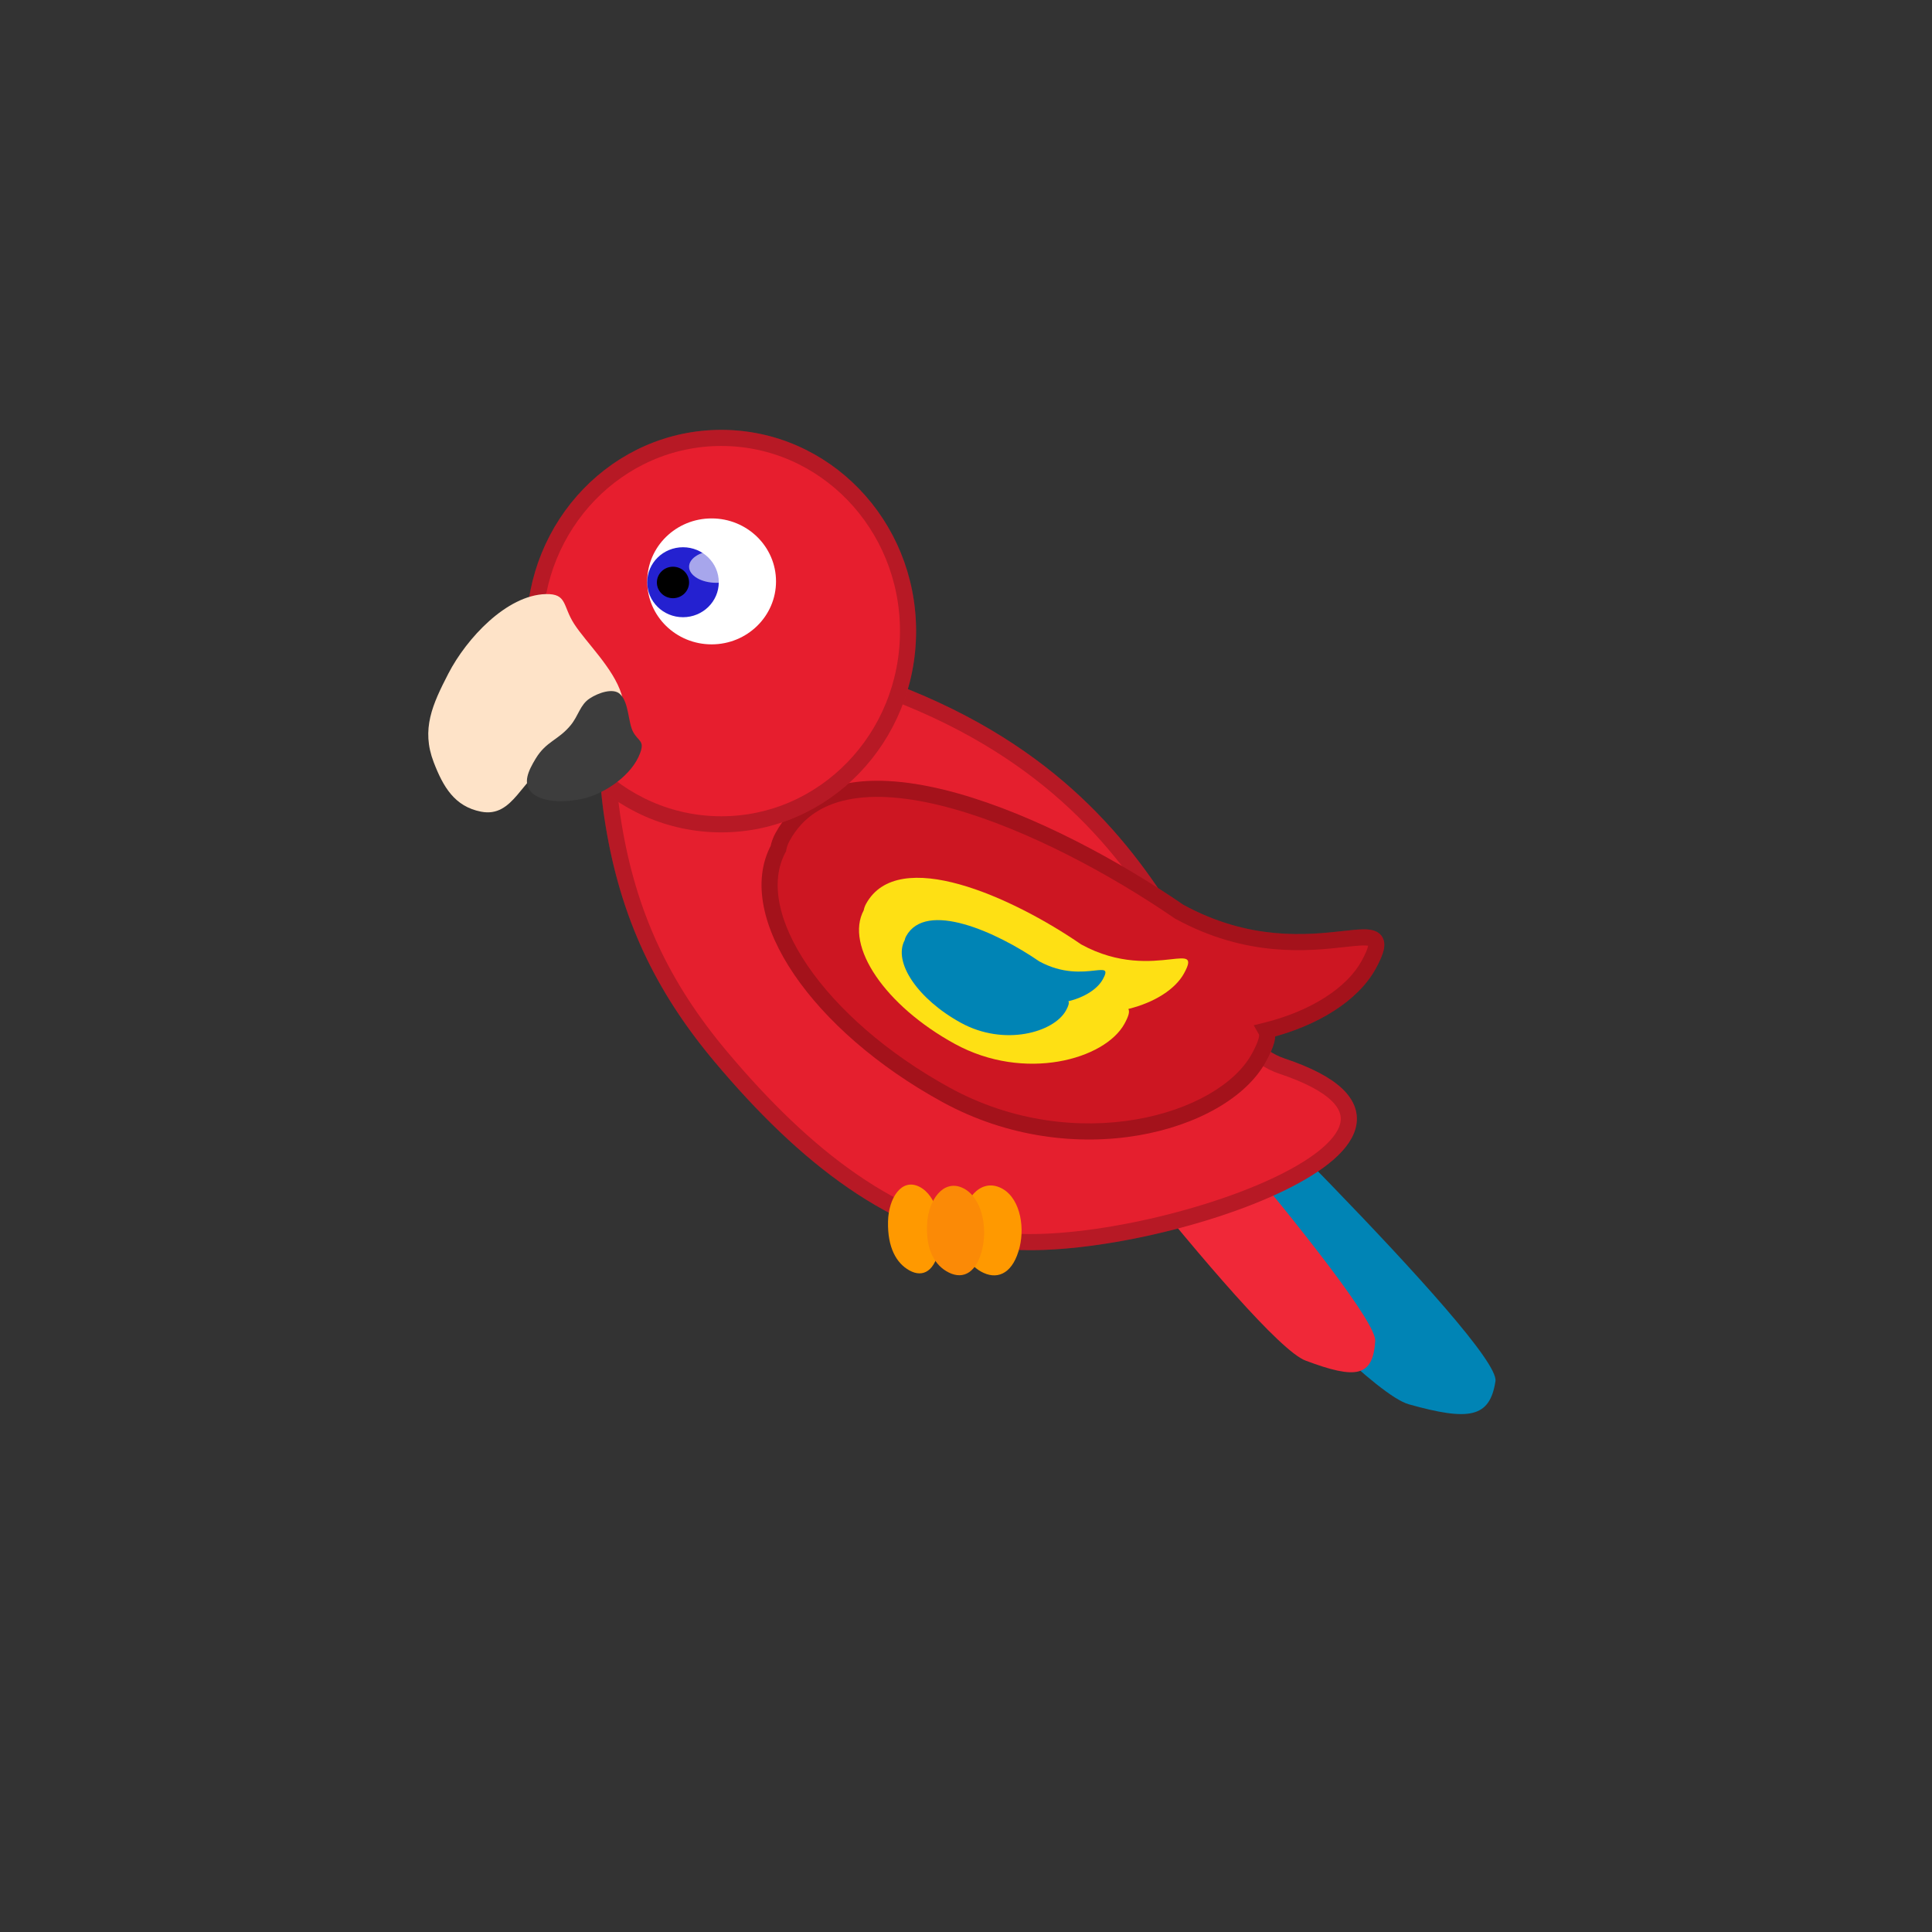 <svg width="600" height="600" viewBox="0 0 600 600" fill="none" xmlns="http://www.w3.org/2000/svg">
<rect x="0" y="0" width="600" height="600" fill="#333333" stroke="none"/>
<path d="M437.522 436.117C418.76 430.852 327 324.33 327 324.33L360.824 315.306C360.824 315.306 466.172 417.566 464.427 428.939C462.682 440.311 456.284 441.382 437.522 436.117Z" fill="#0084B5"/>
<path d="M405.45 422.545C389.736 416.644 308 308.104 308 308.104L335.208 300.475C335.208 300.475 427.837 405.323 427.093 416.477C426.348 427.63 421.163 428.445 405.45 422.545Z" fill="#F02838"/>
<path d="M398.124 331.091C365.867 320.309 369.313 237.25 251.909 206.841C235.936 198.914 215.931 170.912 206.882 185.066C191.688 208.832 185.369 224.517 190.54 256.02C195.133 283.999 205.504 306.31 223.872 328.173C250.017 359.292 278.046 381.204 310.57 385.223C354.159 390.61 464.554 353.295 398.124 331.091Z" fill="#E51F2E"/>
<path d="M398.124 331.091C365.867 320.309 369.313 237.25 251.909 206.841C235.936 198.914 215.931 170.912 206.882 185.066C191.688 208.832 185.369 224.517 190.54 256.02C195.133 283.999 205.504 306.31 223.872 328.173C250.017 359.292 278.046 381.204 310.57 385.223C354.159 390.61 464.554 353.295 398.124 331.091Z" stroke="#E51F2E" stroke-width="5"/>
<path d="M398.124 331.091C365.867 320.309 369.313 237.25 251.909 206.841C235.936 198.914 215.931 170.912 206.882 185.066C191.688 208.832 185.369 224.517 190.54 256.02C195.133 283.999 205.504 306.31 223.872 328.173C250.017 359.292 278.046 381.204 310.57 385.223C354.159 390.61 464.554 353.295 398.124 331.091Z" stroke="black" stroke-opacity="0.2" stroke-width="5"/>
<path fill-rule="evenodd" clip-rule="evenodd" d="M393.164 320.041C408.258 316.305 420.074 308.709 425.047 299.634C430.216 290.202 426.594 290.603 417.277 291.634C406.38 292.84 387.694 294.908 366.173 283.114C326.59 255.894 261.361 226.467 243.053 259.877C242.364 261.134 241.929 262.348 241.729 263.524C230.741 284.008 253.995 318.2 293.804 340.015C333.726 361.892 379.741 348.949 390.955 328.485C393.366 324.086 394.02 321.542 393.164 320.041Z" fill="#CD1622"/>
<path d="M393.164 320.041L392.563 317.614L389.355 318.408L390.992 321.279L393.164 320.041ZM417.277 291.634L417.552 294.118L417.552 294.118L417.277 291.634ZM366.173 283.114L364.756 285.174L364.861 285.246L364.972 285.307L366.173 283.114ZM241.729 263.524L243.932 264.706L244.125 264.346L244.194 263.943L241.729 263.524ZM422.855 298.433C418.354 306.647 407.313 313.963 392.563 317.614L393.765 322.468C409.203 318.646 421.795 310.771 427.24 300.835L422.855 298.433ZM417.552 294.118C419.922 293.856 421.77 293.654 423.205 293.622C424.781 293.586 425.212 293.793 425.207 293.79C425.093 293.714 424.967 293.556 424.919 293.393C424.891 293.299 424.945 293.385 424.868 293.793C424.704 294.655 424.13 296.106 422.855 298.433L427.24 300.835C428.549 298.446 429.46 296.41 429.78 294.726C429.944 293.861 429.99 292.91 429.715 291.978C429.419 290.978 428.807 290.181 427.982 289.63C426.553 288.677 424.654 288.588 423.092 288.623C421.389 288.661 419.29 288.896 417.002 289.149L417.552 294.118ZM364.972 285.307C387.207 297.492 406.562 295.335 417.552 294.118L417.002 289.149C406.198 290.344 388.181 292.323 367.374 280.922L364.972 285.307ZM245.245 261.078C249.382 253.528 256.145 249.468 264.849 248.053C273.651 246.621 284.358 247.923 295.961 251.167C319.147 257.65 345.096 271.654 364.756 285.174L367.589 281.054C347.667 267.354 321.209 253.035 297.308 246.352C285.367 243.013 273.861 241.521 264.046 243.118C254.133 244.73 245.877 249.521 240.86 258.675L245.245 261.078ZM244.194 263.943C244.34 263.08 244.669 262.129 245.245 261.078L240.86 258.675C240.058 260.139 239.517 261.615 239.264 263.105L244.194 263.943ZM295.005 337.823C275.374 327.065 259.936 313.31 250.784 299.864C241.55 286.295 239.107 273.702 243.932 264.706L239.526 262.342C233.364 273.831 237.054 288.576 246.651 302.677C256.332 316.902 272.424 331.15 292.602 342.208L295.005 337.823ZM388.762 327.284C383.677 336.563 370.257 344.667 352.723 347.664C335.333 350.637 314.428 348.466 295.005 337.823L292.602 342.208C313.102 353.441 335.165 355.738 353.566 352.592C371.824 349.471 387.018 340.871 393.147 329.686L388.762 327.284ZM390.992 321.279C390.954 321.212 391.15 321.454 390.865 322.546C390.585 323.62 389.935 325.143 388.762 327.284L393.147 329.686C394.385 327.428 395.268 325.479 395.704 323.806C396.135 322.151 396.23 320.371 395.336 318.803L390.992 321.279Z" fill="#CD1622"/>
<path d="M393.164 320.041L392.563 317.614L389.355 318.408L390.992 321.279L393.164 320.041ZM417.277 291.634L417.552 294.118L417.552 294.118L417.277 291.634ZM366.173 283.114L364.756 285.174L364.861 285.246L364.972 285.307L366.173 283.114ZM241.729 263.524L243.932 264.706L244.125 264.346L244.194 263.943L241.729 263.524ZM422.855 298.433C418.354 306.647 407.313 313.963 392.563 317.614L393.765 322.468C409.203 318.646 421.795 310.771 427.24 300.835L422.855 298.433ZM417.552 294.118C419.922 293.856 421.77 293.654 423.205 293.622C424.781 293.586 425.212 293.793 425.207 293.79C425.093 293.714 424.967 293.556 424.919 293.393C424.891 293.299 424.945 293.385 424.868 293.793C424.704 294.655 424.13 296.106 422.855 298.433L427.24 300.835C428.549 298.446 429.46 296.41 429.78 294.726C429.944 293.861 429.99 292.91 429.715 291.978C429.419 290.978 428.807 290.181 427.982 289.63C426.553 288.677 424.654 288.588 423.092 288.623C421.389 288.661 419.29 288.896 417.002 289.149L417.552 294.118ZM364.972 285.307C387.207 297.492 406.562 295.335 417.552 294.118L417.002 289.149C406.198 290.344 388.181 292.323 367.374 280.922L364.972 285.307ZM245.245 261.078C249.382 253.528 256.145 249.468 264.849 248.053C273.651 246.621 284.358 247.923 295.961 251.167C319.147 257.65 345.096 271.654 364.756 285.174L367.589 281.054C347.667 267.354 321.209 253.035 297.308 246.352C285.367 243.013 273.861 241.521 264.046 243.118C254.133 244.73 245.877 249.521 240.86 258.675L245.245 261.078ZM244.194 263.943C244.34 263.08 244.669 262.129 245.245 261.078L240.86 258.675C240.058 260.139 239.517 261.615 239.264 263.105L244.194 263.943ZM295.005 337.823C275.374 327.065 259.936 313.31 250.784 299.864C241.55 286.295 239.107 273.702 243.932 264.706L239.526 262.342C233.364 273.831 237.054 288.576 246.651 302.677C256.332 316.902 272.424 331.15 292.602 342.208L295.005 337.823ZM388.762 327.284C383.677 336.563 370.257 344.667 352.723 347.664C335.333 350.637 314.428 348.466 295.005 337.823L292.602 342.208C313.102 353.441 335.165 355.738 353.566 352.592C371.824 349.471 387.018 340.871 393.147 329.686L388.762 327.284ZM390.992 321.279C390.954 321.212 391.15 321.454 390.865 322.546C390.585 323.62 389.935 325.143 388.762 327.284L393.147 329.686C394.385 327.428 395.268 325.479 395.704 323.806C396.135 322.151 396.23 320.371 395.336 318.803L390.992 321.279Z" fill="black" fill-opacity="0.2"/>
<path fill-rule="evenodd" clip-rule="evenodd" d="M350.423 313.34C358.613 311.313 365.025 307.191 367.723 302.267C370.528 297.148 368.562 297.366 363.507 297.925C357.594 298.58 347.454 299.702 335.776 293.302C314.296 278.532 278.901 262.564 268.966 280.693C268.592 281.375 268.356 282.035 268.248 282.673C262.287 293.789 274.905 312.342 296.506 324.179C318.169 336.05 343.139 329.027 349.224 317.922C350.532 315.535 350.887 314.154 350.423 313.34Z" fill="#FEE014"/>
<path fill-rule="evenodd" clip-rule="evenodd" d="M331.803 310.953C336.871 309.698 340.838 307.148 342.508 304.101C344.243 300.934 343.027 301.069 339.899 301.415C336.24 301.82 329.967 302.514 322.741 298.555C309.451 289.416 287.551 279.536 281.404 290.753C281.173 291.175 281.027 291.583 280.96 291.978C277.271 298.856 285.079 310.335 298.444 317.659C311.847 325.004 327.296 320.659 331.062 313.788C331.871 312.311 332.091 311.457 331.803 310.953Z" fill="#0084B5"/>
<ellipse cx="224" cy="196" rx="58" ry="60" fill="#E71E2E"/>
<ellipse cx="224" cy="196" rx="58" ry="60" stroke="#E51F2E" stroke-width="5"/>
<ellipse cx="224" cy="196" rx="58" ry="60" stroke="black" stroke-opacity="0.2" stroke-width="5"/>
<ellipse cx="221" cy="180.556" rx="20" ry="19.556" fill="white"/>
<ellipse cx="212.111" cy="180.817" rx="11.111" ry="10.864" fill="#2421D0"/>
<ellipse cx="209" cy="180.889" rx="5" ry="4.889" fill="black"/>
<ellipse cx="222.5" cy="176" rx="8.5" ry="5" fill="white" fill-opacity="0.6"/>
<path d="M187.255 230.255C182.592 235.149 177.203 233.608 171.183 236.684C161.902 241.426 159.599 254.077 149.372 252.067C141.22 250.465 137.653 244.441 134.678 236.684C130.771 226.5 134.26 218.822 139.27 209.132C144.865 198.309 157.32 184.809 169.5 184.5C176.163 184.332 174.696 188.144 178.301 193.749C182 199.5 190.5 207.5 192.995 215.561C194.817 221.446 191.505 225.795 187.255 230.255Z" fill="#FEE3C8"/>
<path d="M183.115 216.926C180.124 218.901 179.695 222.233 177.197 225.256C173.346 229.917 169.627 230.194 166.364 235.59C164 239.5 162.332 243.153 165 246C168.503 249.738 177.328 249.154 182.406 247.679C188.077 246.031 196.248 240.818 198.813 233.839C200.216 230.022 198.319 230.312 196.682 227.415C195.002 224.443 195.392 218.115 192.5 215.5C190.388 213.591 185.841 215.126 183.115 216.926Z" fill="#3D3D3D"/>
<path d="M298.607 380.182C297.976 388.466 300.965 393.239 305.454 395.299C310.227 397.491 314.742 395.13 316.667 387.268C318.356 380.372 316.53 371.256 310.365 368.715C304.131 366.146 299.17 372.779 298.607 380.182Z" fill="#FF9900"/>
<path d="M275.785 379.344C275.598 387.478 278.411 392.31 282.412 394.537C286.667 396.904 290.498 394.776 291.832 387.115C293.003 380.395 291.013 371.334 285.53 368.561C279.986 365.758 275.953 372.076 275.785 379.344Z" fill="#FF9900"/>
<path d="M287.919 380.057C287.469 388.279 290.386 393.077 294.676 395.205C299.238 397.468 303.474 395.202 305.158 387.423C306.635 380.598 304.743 371.505 298.856 368.869C292.903 366.204 288.321 372.709 287.919 380.057Z" fill="#FB8A06"/>
</svg>
